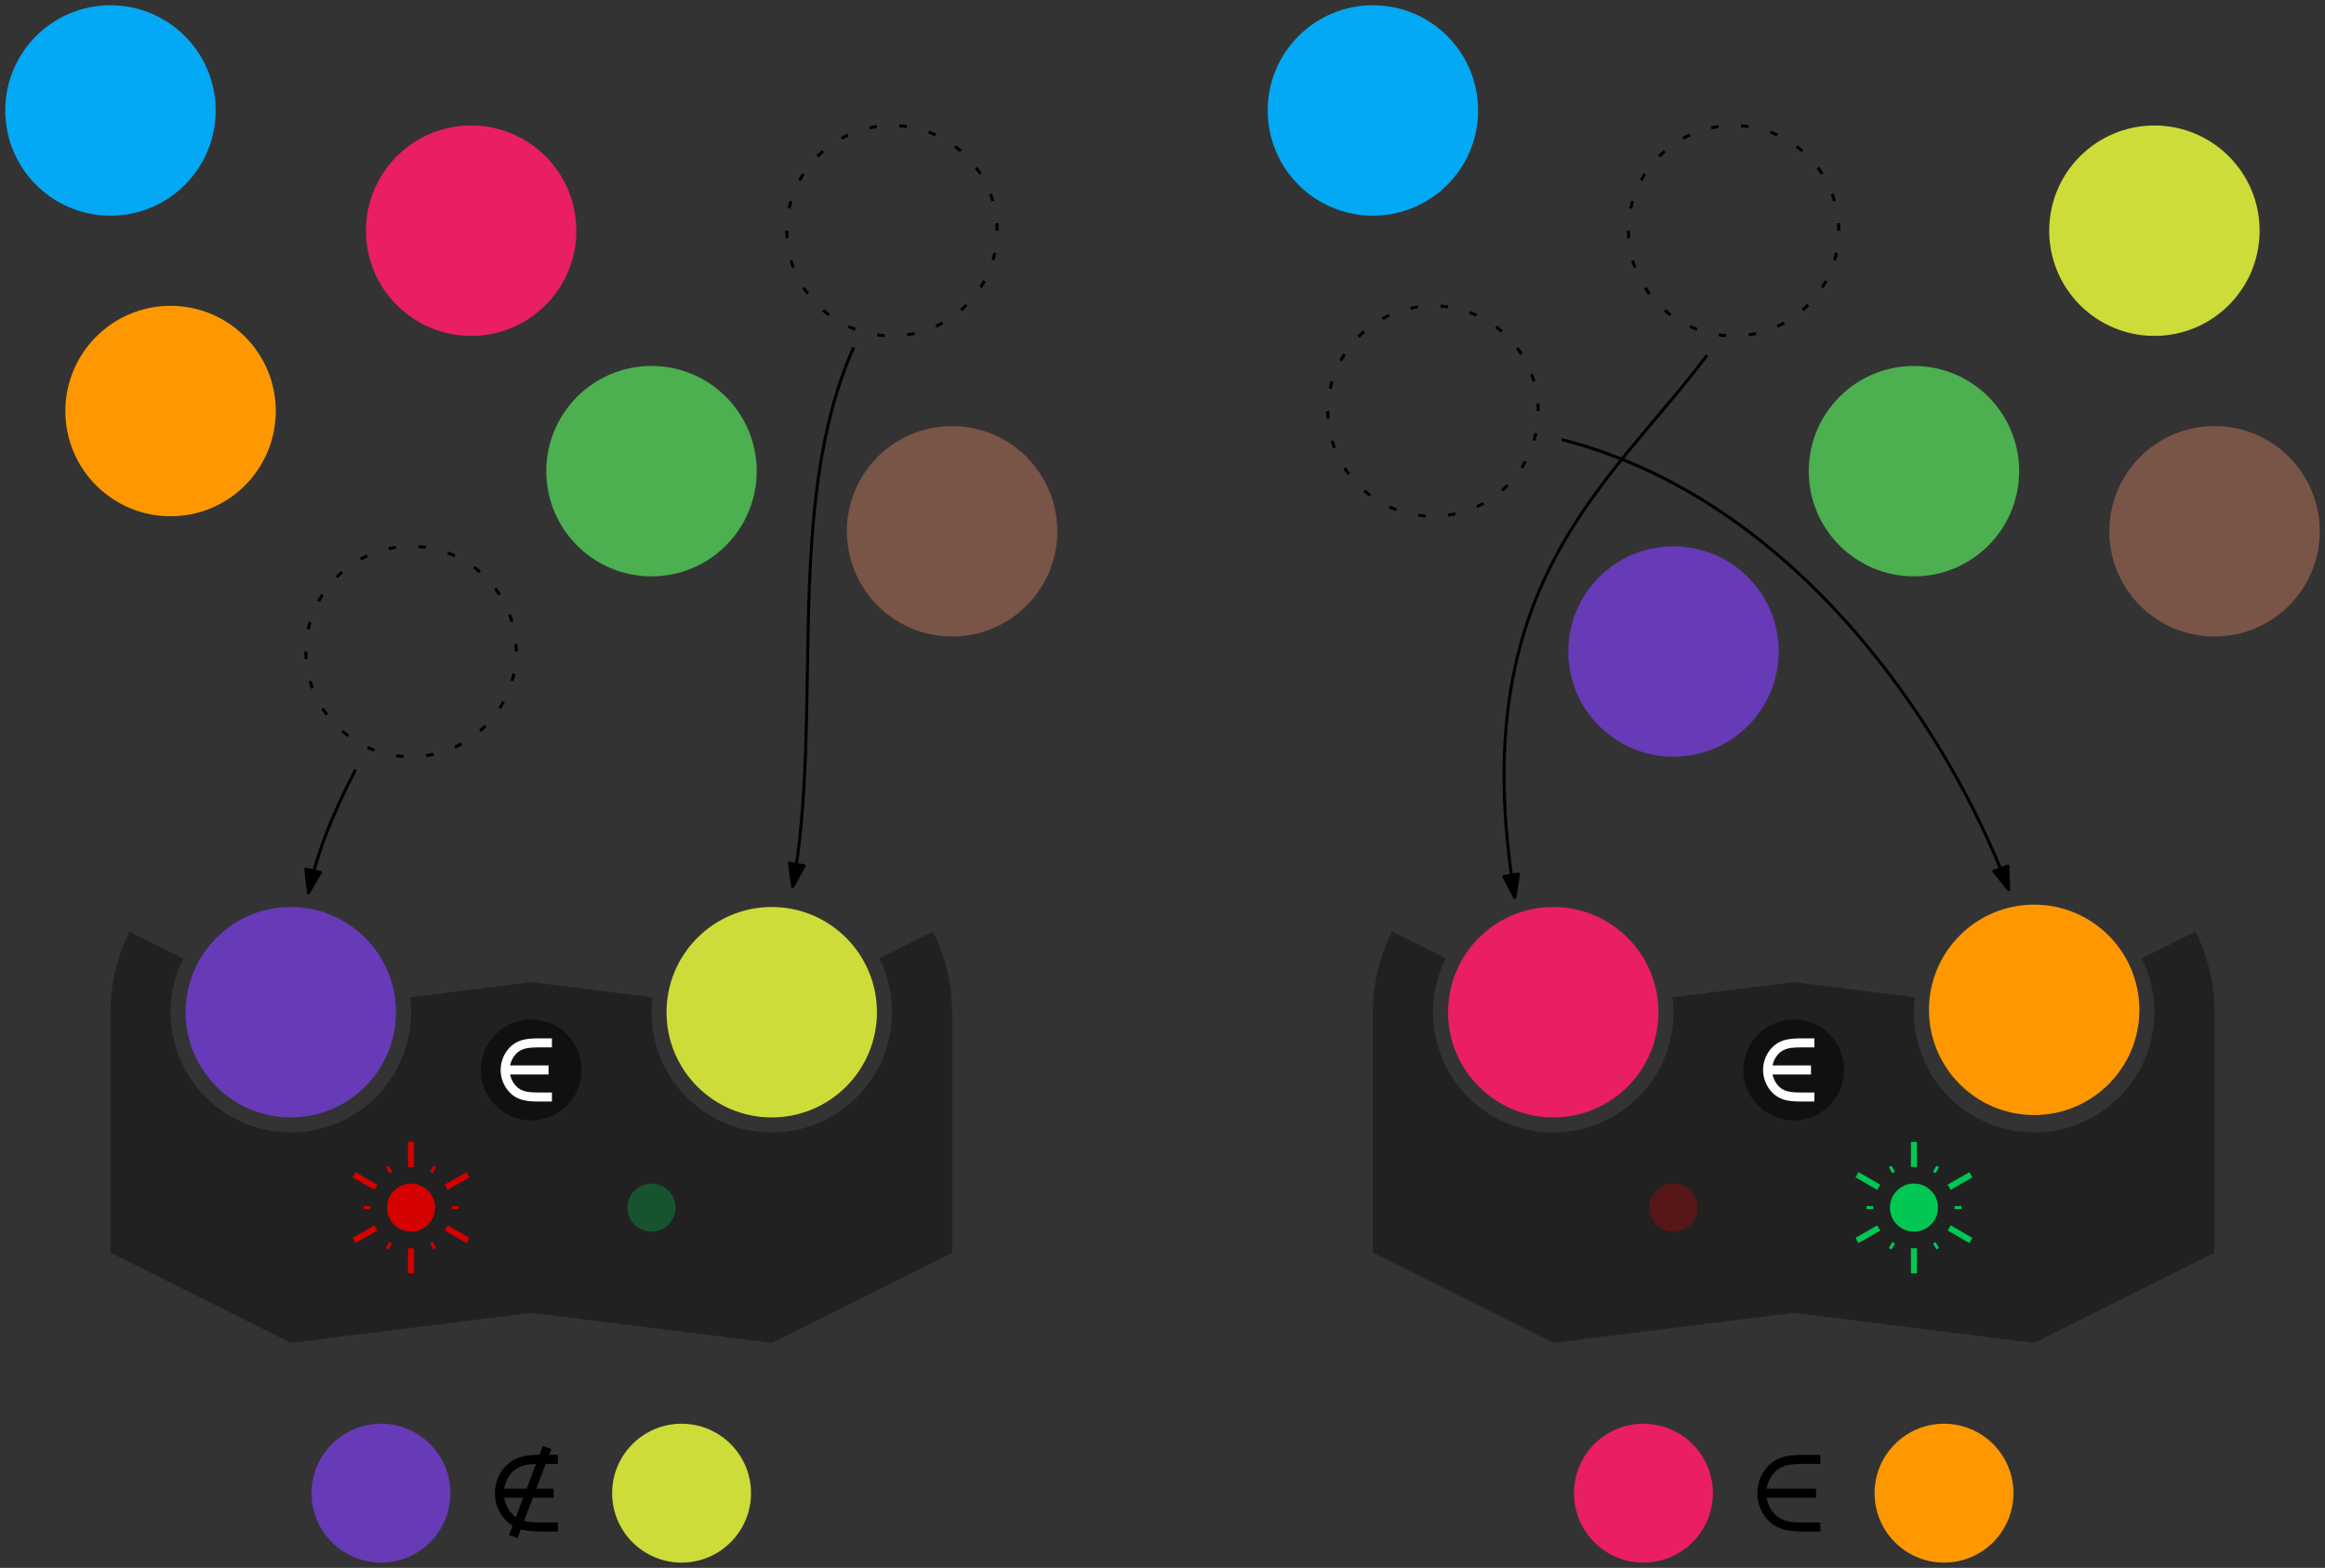 <?xml version="1.0" encoding="UTF-8"?>
<svg xmlns="http://www.w3.org/2000/svg" xmlns:xlink="http://www.w3.org/1999/xlink" width="309.4pt" height="208.64pt" viewBox="0 0 309.4 208.64" version="1.1">
<rect x="0" y="0" width="309.4" height="208.64" fill="#333333" stroke="none"/>
<g id="surface1">
<path style=" stroke:none;fill-rule:evenodd;fill:rgb(12.9%,12.9%,12.9%);fill-opacity:1;" d="M 14.699 134.699 C 14.699 130.973 15.566 127.301 17.234 123.969 L 24.391 127.547 C 20.438 135.449 23.641 145.059 31.547 149.012 C 39.449 152.965 49.059 149.758 53.012 141.855 C 54.426 139.031 54.969 135.848 54.574 132.715 L 70.699 130.699 L 86.824 132.715 C 85.727 141.484 91.945 149.48 100.715 150.574 C 109.484 151.672 117.48 145.453 118.574 136.684 C 118.969 133.551 118.426 130.371 117.012 127.547 L 124.164 123.969 C 125.832 127.301 126.699 130.973 126.699 134.699 L 126.699 166.699 L 102.699 178.699 L 70.699 174.699 L 38.699 178.699 L 14.699 166.699 Z M 14.699 134.699 "/>
<path style=" stroke:none;fill-rule:evenodd;fill:rgb(6.299%,6.299%,6.299%);fill-opacity:1;" d="M 77.406 142.383 C 77.406 138.68 74.406 135.676 70.699 135.676 C 66.996 135.676 63.992 138.68 63.992 142.383 C 63.992 146.09 66.996 149.094 70.699 149.094 C 74.406 149.094 77.406 146.09 77.406 142.383 "/>
<path style="fill:none;stroke-width:1.2;stroke-linecap:butt;stroke-linejoin:round;stroke:rgb(100%,100%,100%);stroke-opacity:1;stroke-miterlimit:10;" d="M 204.448 376.317 L 210.3 376.317 " transform="matrix(1,0,0,-1,-137.3,518.7)"/>
<path style="fill:none;stroke-width:1.2;stroke-linecap:butt;stroke-linejoin:round;stroke:rgb(100%,100%,100%);stroke-opacity:1;stroke-miterlimit:10;" d="M 210.749 379.919 C 210.3 379.919 209.851 379.919 209.101 379.919 C 208.351 379.919 207.3 379.919 206.476 379.544 C 205.652 379.169 205.05 378.419 204.749 377.591 C 204.448 376.766 204.448 375.868 204.749 375.044 C 205.05 374.216 205.652 373.466 206.476 373.091 C 207.3 372.716 208.351 372.716 209.101 372.716 C 209.851 372.716 210.3 372.716 210.749 372.716 " transform="matrix(1,0,0,-1,-137.3,518.7)"/>
<path style=" stroke:none;fill-rule:evenodd;fill:rgb(100%,59.599%,0%);fill-opacity:1;" d="M 36.699 54.699 C 36.699 46.969 30.434 40.699 22.699 40.699 C 14.969 40.699 8.699 46.969 8.699 54.699 C 8.699 62.434 14.969 68.699 22.699 68.699 C 30.434 68.699 36.699 62.434 36.699 54.699 "/>
<path style=" stroke:none;fill-rule:evenodd;fill:rgb(0%,78.4%,32.5%);fill-opacity:0.3;" d="M 89.898 160.699 C 89.898 158.934 88.469 157.5 86.699 157.5 C 84.934 157.5 83.5 158.934 83.5 160.699 C 83.5 162.469 84.934 163.898 86.699 163.898 C 88.469 163.898 89.898 162.469 89.898 160.699 "/>
<path style=" stroke:none;fill-rule:evenodd;fill:rgb(83.499%,0%,0%);fill-opacity:1;" d="M 57.898 160.699 C 57.898 158.934 56.469 157.5 54.699 157.5 C 52.934 157.5 51.5 158.934 51.5 160.699 C 51.5 162.469 52.934 163.898 54.699 163.898 C 56.469 163.898 57.898 162.469 57.898 160.699 "/>
<path style=" stroke:none;fill-rule:evenodd;fill:rgb(29.799%,68.599%,31.4%);fill-opacity:1;" d="M 100.699 62.699 C 100.699 54.969 94.434 48.699 86.699 48.699 C 78.969 48.699 72.699 54.969 72.699 62.699 C 72.699 70.434 78.969 76.699 86.699 76.699 C 94.434 76.699 100.699 70.434 100.699 62.699 "/>
<path style="fill:none;stroke-width:0.4;stroke-linecap:butt;stroke-linejoin:round;stroke:rgb(0%,0%,0%);stroke-opacity:1;stroke-dasharray:1,3;stroke-miterlimit:10;" d="M 205.999 432.001 C 205.999 439.731 199.734 446.001 191.999 446.001 C 184.269 446.001 177.999 439.731 177.999 432.001 C 177.999 424.266 184.269 418.001 191.999 418.001 C 199.734 418.001 205.999 424.266 205.999 432.001 " transform="matrix(1,0,0,-1,-137.3,518.7)"/>
<path style=" stroke:none;fill-rule:evenodd;fill:rgb(91.399%,11.8%,38.799%);fill-opacity:1;" d="M 76.699 30.699 C 76.699 22.969 70.434 16.699 62.699 16.699 C 54.969 16.699 48.699 22.969 48.699 30.699 C 48.699 38.434 54.969 44.699 62.699 44.699 C 70.434 44.699 76.699 38.434 76.699 30.699 "/>
<path style="fill:none;stroke-width:0.4;stroke-linecap:butt;stroke-linejoin:round;stroke:rgb(0%,0%,0%);stroke-opacity:1;stroke-dasharray:1,3;stroke-miterlimit:10;" d="M 269.999 488.001 C 269.999 495.731 263.734 502.001 255.999 502.001 C 248.269 502.001 241.999 495.731 241.999 488.001 C 241.999 480.266 248.269 474.001 255.999 474.001 C 263.734 474.001 269.999 480.266 269.999 488.001 " transform="matrix(1,0,0,-1,-137.3,518.7)"/>
<path style=" stroke:none;fill-rule:evenodd;fill:rgb(47.499%,33.299%,28.2%);fill-opacity:1;" d="M 140.699 70.699 C 140.699 62.969 134.434 56.699 126.699 56.699 C 118.969 56.699 112.699 62.969 112.699 70.699 C 112.699 78.434 118.969 84.699 126.699 84.699 C 134.434 84.699 140.699 78.434 140.699 70.699 "/>
<path style=" stroke:none;fill-rule:evenodd;fill:rgb(1.199%,66.299%,95.699%);fill-opacity:1;" d="M 28.699 14.699 C 28.699 6.969 22.434 0.699 14.699 0.699 C 6.969 0.699 0.699 6.969 0.699 14.699 C 0.699 22.434 6.969 28.699 14.699 28.699 C 22.434 28.699 28.699 22.434 28.699 14.699 "/>
<path style=" stroke:none;fill-rule:evenodd;fill:rgb(12.9%,12.9%,12.9%);fill-opacity:1;" d="M 182.699 134.699 C 182.699 130.973 183.566 127.301 185.234 123.969 L 192.391 127.547 C 188.438 135.449 191.641 145.059 199.547 149.012 C 207.449 152.965 217.059 149.758 221.012 141.855 C 222.426 139.031 222.969 135.848 222.574 132.715 L 238.699 130.699 L 254.824 132.715 C 253.727 141.484 259.945 149.48 268.715 150.574 C 277.484 151.672 285.48 145.453 286.574 136.684 C 286.969 133.551 286.426 130.371 285.012 127.547 L 292.164 123.969 C 293.832 127.301 294.699 130.973 294.699 134.699 L 294.699 166.699 L 270.699 178.699 L 238.699 174.699 L 206.699 178.699 L 182.699 166.699 Z M 182.699 134.699 "/>
<path style=" stroke:none;fill-rule:evenodd;fill:rgb(6.299%,6.299%,6.299%);fill-opacity:1;" d="M 245.406 142.383 C 245.406 138.68 242.406 135.676 238.699 135.676 C 234.996 135.676 231.992 138.68 231.992 142.383 C 231.992 146.09 234.996 149.094 238.699 149.094 C 242.406 149.094 245.406 146.09 245.406 142.383 "/>
<path style="fill:none;stroke-width:1.2;stroke-linecap:butt;stroke-linejoin:round;stroke:rgb(100%,100%,100%);stroke-opacity:1;stroke-miterlimit:10;" d="M 372.448 376.317 L 378.3 376.317 " transform="matrix(1,0,0,-1,-137.3,518.7)"/>
<path style="fill:none;stroke-width:1.2;stroke-linecap:butt;stroke-linejoin:round;stroke:rgb(100%,100%,100%);stroke-opacity:1;stroke-miterlimit:10;" d="M 378.749 379.919 C 378.3 379.919 377.851 379.919 377.101 379.919 C 376.351 379.919 375.3 379.919 374.476 379.544 C 373.652 379.169 373.05 378.419 372.749 377.591 C 372.448 376.766 372.448 375.868 372.749 375.044 C 373.05 374.216 373.652 373.466 374.476 373.091 C 375.3 372.716 376.351 372.716 377.101 372.716 C 377.851 372.716 378.3 372.716 378.749 372.716 " transform="matrix(1,0,0,-1,-137.3,518.7)"/>
<path style="fill:none;stroke-width:0.4;stroke-linecap:butt;stroke-linejoin:round;stroke:rgb(0%,0%,0%);stroke-opacity:1;stroke-dasharray:1,3;stroke-miterlimit:10;" d="M 341.999 464.001 C 341.999 471.731 335.734 478.001 327.999 478.001 C 320.269 478.001 313.999 471.731 313.999 464.001 C 313.999 456.266 320.269 450.001 327.999 450.001 C 335.734 450.001 341.999 456.266 341.999 464.001 " transform="matrix(1,0,0,-1,-137.3,518.7)"/>
<path style=" stroke:none;fill-rule:evenodd;fill:rgb(0%,78.4%,32.5%);fill-opacity:1;" d="M 257.898 160.699 C 257.898 158.934 256.469 157.5 254.699 157.5 C 252.934 157.5 251.5 158.934 251.5 160.699 C 251.5 162.469 252.934 163.898 254.699 163.898 C 256.469 163.898 257.898 162.469 257.898 160.699 "/>
<path style=" stroke:none;fill-rule:evenodd;fill:rgb(83.499%,0%,0%);fill-opacity:0.3;" d="M 225.898 160.699 C 225.898 158.934 224.469 157.5 222.699 157.5 C 220.934 157.5 219.5 158.934 219.5 160.699 C 219.5 162.469 220.934 163.898 222.699 163.898 C 224.469 163.898 225.898 162.469 225.898 160.699 "/>
<path style=" stroke:none;fill-rule:evenodd;fill:rgb(29.799%,68.599%,31.4%);fill-opacity:1;" d="M 268.699 62.699 C 268.699 54.969 262.434 48.699 254.699 48.699 C 246.969 48.699 240.699 54.969 240.699 62.699 C 240.699 70.434 246.969 76.699 254.699 76.699 C 262.434 76.699 268.699 70.434 268.699 62.699 "/>
<path style=" stroke:none;fill-rule:evenodd;fill:rgb(40.399%,22.699%,71.799%);fill-opacity:1;" d="M 236.699 86.699 C 236.699 78.969 230.434 72.699 222.699 72.699 C 214.969 72.699 208.699 78.969 208.699 86.699 C 208.699 94.434 214.969 100.699 222.699 100.699 C 230.434 100.699 236.699 94.434 236.699 86.699 "/>
<path style="fill:none;stroke-width:0.4;stroke-linecap:butt;stroke-linejoin:round;stroke:rgb(0%,0%,0%);stroke-opacity:1;stroke-dasharray:1,3;stroke-miterlimit:10;" d="M 381.999 488.001 C 381.999 495.731 375.734 502.001 367.999 502.001 C 360.269 502.001 353.999 495.731 353.999 488.001 C 353.999 480.266 360.269 474.001 367.999 474.001 C 375.734 474.001 381.999 480.266 381.999 488.001 " transform="matrix(1,0,0,-1,-137.3,518.7)"/>
<path style=" stroke:none;fill-rule:evenodd;fill:rgb(80.399%,86.299%,22.4%);fill-opacity:1;" d="M 300.699 30.699 C 300.699 22.969 294.434 16.699 286.699 16.699 C 278.969 16.699 272.699 22.969 272.699 30.699 C 272.699 38.434 278.969 44.699 286.699 44.699 C 294.434 44.699 300.699 38.434 300.699 30.699 "/>
<path style=" stroke:none;fill-rule:evenodd;fill:rgb(47.499%,33.299%,28.2%);fill-opacity:1;" d="M 308.699 70.699 C 308.699 62.969 302.434 56.699 294.699 56.699 C 286.969 56.699 280.699 62.969 280.699 70.699 C 280.699 78.434 286.969 84.699 294.699 84.699 C 302.434 84.699 308.699 78.434 308.699 70.699 "/>
<path style=" stroke:none;fill-rule:evenodd;fill:rgb(1.199%,66.299%,95.699%);fill-opacity:1;" d="M 196.699 14.699 C 196.699 6.969 190.434 0.699 182.699 0.699 C 174.969 0.699 168.699 6.969 168.699 14.699 C 168.699 22.434 174.969 28.699 182.699 28.699 C 190.434 28.699 196.699 22.434 196.699 14.699 "/>
<path style=" stroke:none;fill-rule:evenodd;fill:rgb(40.399%,22.699%,71.799%);fill-opacity:1;" d="M 52.699 134.699 C 52.699 126.969 46.434 120.699 38.699 120.699 C 30.969 120.699 24.699 126.969 24.699 134.699 C 24.699 142.434 30.969 148.699 38.699 148.699 C 46.434 148.699 52.699 142.434 52.699 134.699 "/>
<path style="fill:none;stroke-width:0.8;stroke-linecap:butt;stroke-linejoin:round;stroke:rgb(83.499%,0%,0%);stroke-opacity:1;stroke-miterlimit:10;" d="M 191.999 363.407 L 191.999 366.747 " transform="matrix(1,0,0,-1,-137.3,518.7)"/>
<path style="fill:none;stroke-width:0.8;stroke-linecap:butt;stroke-linejoin:round;stroke:rgb(83.499%,0%,0%);stroke-opacity:1;stroke-miterlimit:10;" d="M 196.683 360.704 L 199.573 362.372 " transform="matrix(1,0,0,-1,-137.3,518.7)"/>
<path style="fill:none;stroke-width:0.8;stroke-linecap:butt;stroke-linejoin:round;stroke:rgb(83.499%,0%,0%);stroke-opacity:1;stroke-miterlimit:10;" d="M 196.683 355.298 L 199.573 353.626 " transform="matrix(1,0,0,-1,-137.3,518.7)"/>
<path style="fill:none;stroke-width:0.8;stroke-linecap:butt;stroke-linejoin:round;stroke:rgb(83.499%,0%,0%);stroke-opacity:1;stroke-miterlimit:10;" d="M 191.999 352.591 L 191.999 349.255 " transform="matrix(1,0,0,-1,-137.3,518.7)"/>
<path style="fill:none;stroke-width:0.8;stroke-linecap:butt;stroke-linejoin:round;stroke:rgb(83.499%,0%,0%);stroke-opacity:1;stroke-miterlimit:10;" d="M 187.316 355.298 L 184.425 353.626 " transform="matrix(1,0,0,-1,-137.3,518.7)"/>
<path style="fill:none;stroke-width:0.8;stroke-linecap:butt;stroke-linejoin:round;stroke:rgb(83.499%,0%,0%);stroke-opacity:1;stroke-miterlimit:10;" d="M 187.316 360.704 L 184.425 362.372 " transform="matrix(1,0,0,-1,-137.3,518.7)"/>
<path style="fill:none;stroke-width:0.4;stroke-linecap:butt;stroke-linejoin:round;stroke:rgb(83.499%,0%,0%);stroke-opacity:1;stroke-miterlimit:10;" d="M 189.296 362.684 L 188.839 363.477 " transform="matrix(1,0,0,-1,-137.3,518.7)"/>
<path style="fill:none;stroke-width:0.4;stroke-linecap:butt;stroke-linejoin:round;stroke:rgb(83.499%,0%,0%);stroke-opacity:1;stroke-miterlimit:10;" d="M 194.702 362.684 L 195.163 363.477 " transform="matrix(1,0,0,-1,-137.3,518.7)"/>
<path style="fill:none;stroke-width:0.4;stroke-linecap:butt;stroke-linejoin:round;stroke:rgb(83.499%,0%,0%);stroke-opacity:1;stroke-miterlimit:10;" d="M 197.409 358.001 L 198.323 358.001 " transform="matrix(1,0,0,-1,-137.3,518.7)"/>
<path style="fill:none;stroke-width:0.4;stroke-linecap:butt;stroke-linejoin:round;stroke:rgb(83.499%,0%,0%);stroke-opacity:1;stroke-miterlimit:10;" d="M 194.702 353.317 L 195.163 352.524 " transform="matrix(1,0,0,-1,-137.3,518.7)"/>
<path style="fill:none;stroke-width:0.4;stroke-linecap:butt;stroke-linejoin:round;stroke:rgb(83.499%,0%,0%);stroke-opacity:1;stroke-miterlimit:10;" d="M 189.296 353.317 L 188.839 352.524 " transform="matrix(1,0,0,-1,-137.3,518.7)"/>
<path style="fill:none;stroke-width:0.4;stroke-linecap:butt;stroke-linejoin:round;stroke:rgb(83.499%,0%,0%);stroke-opacity:1;stroke-miterlimit:10;" d="M 186.589 358.001 L 185.675 358.001 " transform="matrix(1,0,0,-1,-137.3,518.7)"/>
<path style="fill:none;stroke-width:0.8;stroke-linecap:butt;stroke-linejoin:round;stroke:rgb(0%,78.4%,32.5%);stroke-opacity:1;stroke-miterlimit:10;" d="M 391.999 363.407 L 391.999 366.747 " transform="matrix(1,0,0,-1,-137.3,518.7)"/>
<path style="fill:none;stroke-width:0.8;stroke-linecap:butt;stroke-linejoin:round;stroke:rgb(0%,78.4%,32.5%);stroke-opacity:1;stroke-miterlimit:10;" d="M 396.683 360.704 L 399.573 362.372 " transform="matrix(1,0,0,-1,-137.3,518.7)"/>
<path style="fill:none;stroke-width:0.8;stroke-linecap:butt;stroke-linejoin:round;stroke:rgb(0%,78.4%,32.5%);stroke-opacity:1;stroke-miterlimit:10;" d="M 396.683 355.298 L 399.573 353.626 " transform="matrix(1,0,0,-1,-137.3,518.7)"/>
<path style="fill:none;stroke-width:0.8;stroke-linecap:butt;stroke-linejoin:round;stroke:rgb(0%,78.4%,32.5%);stroke-opacity:1;stroke-miterlimit:10;" d="M 391.999 352.591 L 391.999 349.255 " transform="matrix(1,0,0,-1,-137.3,518.7)"/>
<path style="fill:none;stroke-width:0.8;stroke-linecap:butt;stroke-linejoin:round;stroke:rgb(0%,78.4%,32.5%);stroke-opacity:1;stroke-miterlimit:10;" d="M 387.316 355.298 L 384.425 353.626 " transform="matrix(1,0,0,-1,-137.3,518.7)"/>
<path style="fill:none;stroke-width:0.8;stroke-linecap:butt;stroke-linejoin:round;stroke:rgb(0%,78.4%,32.5%);stroke-opacity:1;stroke-miterlimit:10;" d="M 387.316 360.704 L 384.425 362.372 " transform="matrix(1,0,0,-1,-137.3,518.7)"/>
<path style="fill:none;stroke-width:0.4;stroke-linecap:butt;stroke-linejoin:round;stroke:rgb(0%,78.4%,32.5%);stroke-opacity:1;stroke-miterlimit:10;" d="M 389.296 362.684 L 388.835 363.477 " transform="matrix(1,0,0,-1,-137.3,518.7)"/>
<path style="fill:none;stroke-width:0.4;stroke-linecap:butt;stroke-linejoin:round;stroke:rgb(0%,78.4%,32.5%);stroke-opacity:1;stroke-miterlimit:10;" d="M 394.702 362.684 L 395.163 363.477 " transform="matrix(1,0,0,-1,-137.3,518.7)"/>
<path style="fill:none;stroke-width:0.4;stroke-linecap:butt;stroke-linejoin:round;stroke:rgb(0%,78.4%,32.5%);stroke-opacity:1;stroke-miterlimit:10;" d="M 397.409 358.001 L 398.323 358.001 " transform="matrix(1,0,0,-1,-137.3,518.7)"/>
<path style="fill:none;stroke-width:0.4;stroke-linecap:butt;stroke-linejoin:round;stroke:rgb(0%,78.4%,32.5%);stroke-opacity:1;stroke-miterlimit:10;" d="M 394.702 353.317 L 395.163 352.524 " transform="matrix(1,0,0,-1,-137.3,518.7)"/>
<path style="fill:none;stroke-width:0.4;stroke-linecap:butt;stroke-linejoin:round;stroke:rgb(0%,78.4%,32.5%);stroke-opacity:1;stroke-miterlimit:10;" d="M 389.296 353.317 L 388.835 352.524 " transform="matrix(1,0,0,-1,-137.3,518.7)"/>
<path style="fill:none;stroke-width:0.4;stroke-linecap:butt;stroke-linejoin:round;stroke:rgb(0%,78.4%,32.5%);stroke-opacity:1;stroke-miterlimit:10;" d="M 386.589 358.001 L 385.675 358.001 " transform="matrix(1,0,0,-1,-137.3,518.7)"/>
<path style=" stroke:none;fill-rule:evenodd;fill:rgb(100%,59.599%,0%);fill-opacity:1;" d="M 284.699 134.383 C 284.699 126.652 278.434 120.383 270.699 120.383 C 262.969 120.383 256.699 126.652 256.699 134.383 C 256.699 142.113 262.969 148.383 270.699 148.383 C 278.434 148.383 284.699 142.113 284.699 134.383 "/>
<path style=" stroke:none;fill-rule:evenodd;fill:rgb(91.399%,11.8%,38.799%);fill-opacity:1;" d="M 220.699 134.699 C 220.699 126.969 214.434 120.699 206.699 120.699 C 198.969 120.699 192.699 126.969 192.699 134.699 C 192.699 142.434 198.969 148.699 206.699 148.699 C 214.434 148.699 220.699 142.434 220.699 134.699 "/>
<path style=" stroke:none;fill-rule:evenodd;fill:rgb(80.399%,86.299%,22.4%);fill-opacity:1;" d="M 116.699 134.699 C 116.699 126.969 110.434 120.699 102.699 120.699 C 94.969 120.699 88.699 126.969 88.699 134.699 C 88.699 142.434 94.969 148.699 102.699 148.699 C 110.434 148.699 116.699 142.434 116.699 134.699 "/>
<path style="fill:none;stroke-width:0.4;stroke-linecap:butt;stroke-linejoin:round;stroke:rgb(0%,0%,0%);stroke-opacity:1;stroke-miterlimit:10;" d="M 184.628 416.282 C 181.507 410.368 179.413 404.903 178.347 399.891 " transform="matrix(1,0,0,-1,-137.3,518.7)"/>
<path style="fill-rule:evenodd;fill:rgb(0%,0%,0%);fill-opacity:1;stroke-width:0.4;stroke-linecap:butt;stroke-linejoin:round;stroke:rgb(0%,0%,0%);stroke-opacity:1;stroke-miterlimit:10;" d="M 178.347 399.891 L 179.948 402.618 L 177.991 403.036 Z M 178.347 399.891 " transform="matrix(1,0,0,-1,-137.3,518.7)"/>
<path style="fill:none;stroke-width:0.4;stroke-linecap:butt;stroke-linejoin:round;stroke:rgb(0%,0%,0%);stroke-opacity:1;stroke-miterlimit:10;" d="M 250.902 472.477 C 241.542 451.47 246.948 423.18 242.788 400.716 " transform="matrix(1,0,0,-1,-137.3,518.7)"/>
<path style="fill-rule:evenodd;fill:rgb(0%,0%,0%);fill-opacity:1;stroke-width:0.4;stroke-linecap:butt;stroke-linejoin:round;stroke:rgb(0%,0%,0%);stroke-opacity:1;stroke-miterlimit:10;" d="M 242.788 400.716 L 244.32 403.485 L 242.355 403.848 Z M 242.788 400.716 " transform="matrix(1,0,0,-1,-137.3,518.7)"/>
<path style="fill:none;stroke-width:0.4;stroke-linecap:butt;stroke-linejoin:round;stroke:rgb(0%,0%,0%);stroke-opacity:1;stroke-miterlimit:10;" d="M 345.124 460.204 C 376.234 452.262 396.499 421.934 404.613 400.302 " transform="matrix(1,0,0,-1,-137.3,518.7)"/>
<path style="fill-rule:evenodd;fill:rgb(0%,0%,0%);fill-opacity:1;stroke-width:0.4;stroke-linecap:butt;stroke-linejoin:round;stroke:rgb(0%,0%,0%);stroke-opacity:1;stroke-miterlimit:10;" d="M 404.613 400.302 L 404.495 403.462 L 402.624 402.759 Z M 404.613 400.302 " transform="matrix(1,0,0,-1,-137.3,518.7)"/>
<path style="fill:none;stroke-width:0.4;stroke-linecap:butt;stroke-linejoin:round;stroke:rgb(0%,0%,0%);stroke-opacity:1;stroke-miterlimit:10;" d="M 364.468 471.438 C 351.366 453.966 332.023 440.86 338.886 399.262 " transform="matrix(1,0,0,-1,-137.3,518.7)"/>
<path style="fill-rule:evenodd;fill:rgb(0%,0%,0%);fill-opacity:1;stroke-width:0.4;stroke-linecap:butt;stroke-linejoin:round;stroke:rgb(0%,0%,0%);stroke-opacity:1;stroke-miterlimit:10;" d="M 338.886 399.262 L 339.382 402.384 L 337.409 402.059 Z M 338.886 399.262 " transform="matrix(1,0,0,-1,-137.3,518.7)"/>
<path style=" stroke:none;fill-rule:evenodd;fill:rgb(40.399%,22.699%,71.799%);fill-opacity:1;" d="M 59.941 198.699 C 59.941 193.598 55.805 189.461 50.699 189.461 C 45.598 189.461 41.461 193.598 41.461 198.699 C 41.461 203.805 45.598 207.941 50.699 207.941 C 55.805 207.941 59.941 203.805 59.941 198.699 "/>
<path style=" stroke:none;fill-rule:evenodd;fill:rgb(80.399%,86.299%,22.4%);fill-opacity:1;" d="M 99.941 198.699 C 99.941 193.598 95.805 189.461 90.699 189.461 C 85.598 189.461 81.461 193.598 81.461 198.699 C 81.461 203.805 85.598 207.941 90.699 207.941 C 95.805 207.941 99.941 203.805 99.941 198.699 "/>
<path style="fill:none;stroke-width:1.2;stroke-linecap:butt;stroke-linejoin:round;stroke:rgb(0%,0%,0%);stroke-opacity:1;stroke-miterlimit:10;" d="M 203.663 320.001 L 210.976 320.001 " transform="matrix(1,0,0,-1,-137.3,518.7)"/>
<path style="fill:none;stroke-width:1.2;stroke-linecap:butt;stroke-linejoin:round;stroke:rgb(0%,0%,0%);stroke-opacity:1;stroke-miterlimit:10;" d="M 211.538 324.501 C 210.976 324.501 210.413 324.501 209.476 324.501 C 208.538 324.501 207.226 324.501 206.195 324.032 C 205.163 323.563 204.413 322.626 204.038 321.595 C 203.663 320.563 203.663 319.438 204.038 318.407 C 204.413 317.376 205.163 316.438 206.195 315.97 C 207.226 315.501 208.538 315.501 209.476 315.501 C 210.413 315.501 210.976 315.501 211.538 315.501 " transform="matrix(1,0,0,-1,-137.3,518.7)"/>
<path style="fill:none;stroke-width:1.2;stroke-linecap:butt;stroke-linejoin:round;stroke:rgb(0%,0%,0%);stroke-opacity:1;stroke-miterlimit:10;" d="M 210.101 326.067 L 205.605 314.212 " transform="matrix(1,0,0,-1,-137.3,518.7)"/>
<path style=" stroke:none;fill-rule:evenodd;fill:rgb(91.399%,11.8%,38.799%);fill-opacity:1;" d="M 227.941 198.699 C 227.941 193.598 223.805 189.461 218.699 189.461 C 213.598 189.461 209.461 193.598 209.461 198.699 C 209.461 203.805 213.598 207.941 218.699 207.941 C 223.805 207.941 227.941 203.805 227.941 198.699 "/>
<path style=" stroke:none;fill-rule:evenodd;fill:rgb(100%,59.599%,0%);fill-opacity:1;" d="M 267.941 198.699 C 267.941 193.598 263.805 189.461 258.699 189.461 C 253.598 189.461 249.461 193.598 249.461 198.699 C 249.461 203.805 253.598 207.941 258.699 207.941 C 263.805 207.941 267.941 203.805 267.941 198.699 "/>
<path style="fill:none;stroke-width:1.2;stroke-linecap:butt;stroke-linejoin:round;stroke:rgb(0%,0%,0%);stroke-opacity:1;stroke-miterlimit:10;" d="M 371.663 320.001 L 378.976 320.001 " transform="matrix(1,0,0,-1,-137.3,518.7)"/>
<path style="fill:none;stroke-width:1.2;stroke-linecap:butt;stroke-linejoin:round;stroke:rgb(0%,0%,0%);stroke-opacity:1;stroke-miterlimit:10;" d="M 379.538 324.501 C 378.976 324.501 378.413 324.501 377.476 324.501 C 376.538 324.501 375.226 324.501 374.195 324.032 C 373.163 323.563 372.413 322.626 372.038 321.595 C 371.663 320.563 371.663 319.438 372.038 318.407 C 372.413 317.376 373.163 316.438 374.195 315.97 C 375.226 315.501 376.538 315.501 377.476 315.501 C 378.413 315.501 378.976 315.501 379.538 315.501 " transform="matrix(1,0,0,-1,-137.3,518.7)"/>
</g>
</svg>
